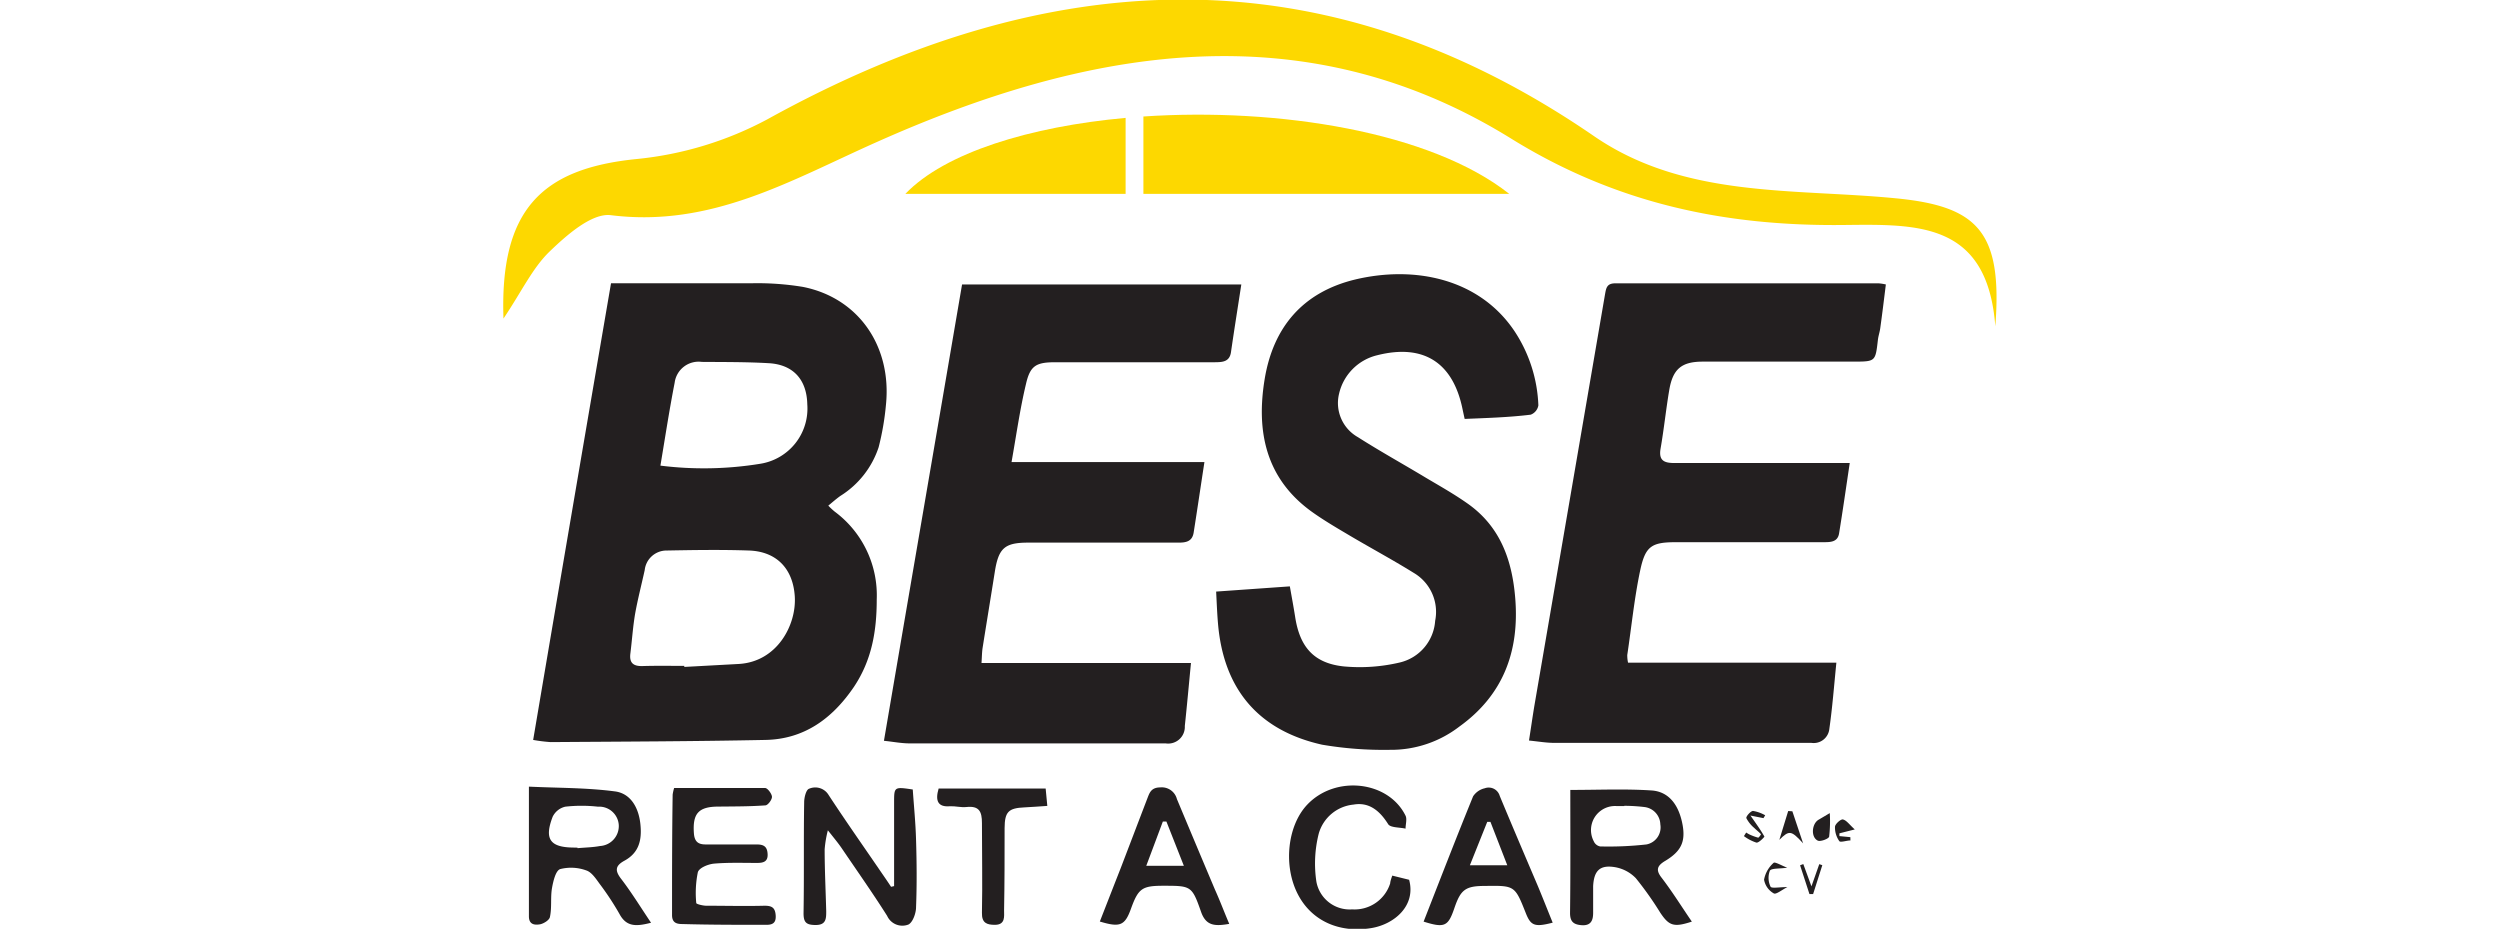 <svg id="Layer_1" data-name="Layer 1" xmlns="http://www.w3.org/2000/svg" viewBox="0 0 288 107"><defs><style>.cls-1{fill:#fdd800;}.cls-2{fill:#231f20;}</style></defs><title>Artboard 49 copy 20</title><path class="cls-1" d="M229.86,37.59c-.92-12.08-9-11.76-17.54-11.67-13.58.14-26.14-2.44-38.31-10-24-14.83-48.94-10.31-73.09.48-9.87,4.4-19,9.83-30.54,8.39-2.19-.28-5.1,2.29-7.07,4.19S60.08,33.61,58,36.7c-.43-12.46,4.32-17.28,15.34-18.38a40.25,40.25,0,0,0,15.07-4.58c32.21-17.8,63.84-19.62,95.23,1.95,10.44,7.17,22.91,6,34.71,7.15C227.82,23.75,230.71,26.66,229.86,37.59Z"/><path class="cls-1" d="M131.72,22.33h42.14c-9.06-7.15-26.61-9.95-42.14-8.91Z"/><path class="cls-1" d="M129.67,13.58c-11,1-20.81,4-25.37,8.75h25.37Z"/><path class="cls-2" d="M70.39,32.63c5.52,0,10.91,0,16.3,0a32.09,32.09,0,0,1,5.8.42c6.39,1.26,10.27,6.82,9.57,13.6a30.61,30.61,0,0,1-.84,4.87,10.47,10.47,0,0,1-4.41,5.61c-.45.32-.87.69-1.39,1.12a8,8,0,0,0,.74.69A12,12,0,0,1,101,69.06c0,3.61-.56,7-2.65,10.1-2.46,3.61-5.7,6-10.18,6.08-8.25.17-16.5.19-24.75.25a18.69,18.69,0,0,1-2-.25C64.39,67.69,67.37,50.25,70.39,32.63Zm8.44,44.08v.12l6.25-.34c4.45-.24,6.68-4.5,6.48-7.76s-2.14-5.2-5.27-5.31-6.32-.06-9.48,0a2.53,2.53,0,0,0-2.54,2.26c-.37,1.68-.8,3.34-1.1,5-.26,1.52-.36,3.07-.55,4.6-.14,1.08.33,1.48,1.4,1.45C75.62,76.68,77.23,76.71,78.83,76.71ZM76.08,53.64a40.37,40.37,0,0,0,11.48-.21A6.44,6.44,0,0,0,93,46.58c-.06-2.84-1.61-4.58-4.44-4.74-2.57-.15-5.14-.13-7.72-.15a2.78,2.78,0,0,0-3.12,2.4C77.11,47.21,76.63,50.35,76.08,53.64Z"/><path class="cls-2" d="M217.25,32.77c-.21,1.7-.41,3.35-.64,5-.06.48-.23.94-.28,1.42-.28,2.43-.28,2.46-2.68,2.47-5.84,0-11.67,0-17.5,0-2.42,0-3.44.84-3.85,3.26-.38,2.24-.61,4.51-1,6.75-.24,1.39.4,1.67,1.6,1.67,6,0,12,0,17.94,0h2.25c-.42,2.82-.8,5.47-1.23,8.12-.17,1-1,1-1.81,1-5.64,0-11.28,0-16.92,0-2.85,0-3.58.42-4.18,3.25-.68,3.21-1,6.5-1.49,9.75a4.16,4.16,0,0,0,.09.88h24c-.27,2.7-.46,5.18-.81,7.63a1.81,1.81,0,0,1-2.06,1.61c-9.87,0-19.74,0-29.61,0-.91,0-1.83-.16-2.93-.27.23-1.45.42-2.82.65-4.18q4.06-23.61,8.11-47.23c.13-.71.2-1.26,1.18-1.26q15.18,0,30.34,0A5.51,5.51,0,0,1,217.25,32.77Z"/><path class="cls-2" d="M116.53,53.23h22.22c-.45,2.93-.83,5.52-1.24,8.12-.17,1.08-.95,1.17-1.85,1.16H118.45c-2.72,0-3.42.63-3.85,3.38-.46,2.91-.94,5.81-1.4,8.72-.08.51-.08,1-.13,1.77H137.2c-.25,2.58-.46,4.92-.71,7.26a1.92,1.92,0,0,1-2.2,2c-9.82,0-19.64,0-29.46,0-1,0-1.91-.19-3-.3,3-17.57,6-35,9-52.57H143c-.41,2.67-.82,5.23-1.19,7.79-.16,1.14-1,1.16-1.84,1.17l-12.83,0h-5.54c-2.25,0-2.93.38-3.42,2.56C117.51,47.1,117.1,50,116.53,53.23Z"/><path class="cls-2" d="M168.73,48.26c-.13-.58-.19-.87-.25-1.15-1.1-5.34-4.47-7.53-9.81-6.19a5.92,5.92,0,0,0-4.41,4.44,4.51,4.51,0,0,0,2.17,5c2.57,1.64,5.25,3.12,7.87,4.7,1.59.94,3.2,1.85,4.71,2.91,3.82,2.66,5.2,6.56,5.55,11,.48,6.09-1.41,11.12-6.44,14.73a12.89,12.89,0,0,1-8,2.68,42.21,42.21,0,0,1-7.81-.59c-7.38-1.65-11.38-6.45-12-14-.1-1.15-.14-2.31-.21-3.64l8.49-.6c.22,1.24.43,2.37.61,3.51.53,3.46,2.14,5.34,5.59,5.71a20.07,20.07,0,0,0,6.46-.45,5.3,5.3,0,0,0,4.08-4.8,5.21,5.21,0,0,0-2.46-5.52c-2.56-1.59-5.21-3-7.8-4.55-1.34-.79-2.68-1.59-3.94-2.49-5.33-3.83-6.43-9.28-5.44-15.29s4.42-10,10.38-11.46c6.91-1.66,14.39-.11,18.44,6a16.59,16.59,0,0,1,2.71,8.49,1.39,1.39,0,0,1-.88,1.07C173.83,48.08,171.32,48.15,168.73,48.26Z"/><path class="cls-2" d="M180.9,91c3.27,0,6.32-.14,9.35.06,2,.13,3.17,1.66,3.59,4,.33,1.9-.16,3-2,4.11-1,.59-1.1,1.1-.38,2,1.22,1.6,2.28,3.31,3.44,5-2.06.68-2.62.49-3.62-1a38.54,38.54,0,0,0-2.83-4A4.36,4.36,0,0,0,186,99.89c-1.71-.27-2.38.43-2.47,2.2,0,1,0,2,0,3.06,0,.85-.23,1.52-1.35,1.43-.93-.08-1.32-.42-1.31-1.44C180.93,100.43,180.9,95.73,180.9,91Zm6.22,1.86v0h-.87a2.77,2.77,0,0,0-2.64,4.07,1,1,0,0,0,.73.58,39.4,39.4,0,0,0,5.33-.23,2,2,0,0,0,1.6-2.31,2.07,2.07,0,0,0-1.84-2A19.62,19.62,0,0,0,187.12,92.83Z"/><path class="cls-2" d="M103,102.08c0-3.2,0-6.4,0-9.6,0-1.85,0-1.85,2.15-1.53.13,1.91.33,3.87.38,5.84.08,2.57.1,5.15,0,7.72,0,.7-.39,1.77-.89,2a1.92,1.92,0,0,1-2.44-1c-1.69-2.67-3.51-5.25-5.28-7.86-.41-.59-.87-1.14-1.55-2A13,13,0,0,0,95,97.84c0,2.38.12,4.75.18,7.13,0,.83,0,1.58-1.18,1.59s-1.45-.34-1.43-1.46c.07-4.23,0-8.45.07-12.68,0-.54.22-1.43.55-1.55a1.79,1.79,0,0,1,2.27.72c1.86,2.84,3.81,5.62,5.73,8.42.49.72,1,1.44,1.46,2.15Z"/><path class="cls-2" d="M75,106.3c-1.67.43-2.82.51-3.63-1a32.39,32.39,0,0,0-2.32-3.52c-.42-.58-.91-1.32-1.52-1.51a5.09,5.09,0,0,0-3-.15c-.52.18-.8,1.4-.94,2.19-.19,1.09,0,2.24-.24,3.33-.06.35-.71.76-1.14.84-.59.1-1.28.06-1.28-.92,0-4.85,0-9.71,0-14.94,3.39.16,6.69.12,9.92.55,1.82.24,2.72,1.89,2.92,3.74s-.15,3.32-1.83,4.24c-1.1.6-1.11,1.17-.35,2.14C72.76,102.82,73.77,104.47,75,106.3Zm-8.47-8.65v.06c.87-.08,1.75-.09,2.6-.25A2.3,2.3,0,0,0,71.28,95a2.26,2.26,0,0,0-2.4-2.07,16.87,16.87,0,0,0-3.76,0,2.16,2.16,0,0,0-1.45,1.15c-1,2.6-.3,3.54,2.43,3.56Z"/><path class="cls-2" d="M77.66,90.78c3.51,0,7,0,10.48,0,.29,0,.77.67.79,1s-.47,1-.77,1c-1.79.13-3.59.12-5.39.14-2.34,0-3,.83-2.83,3.11.08.94.5,1.26,1.38,1.25,1.94,0,3.88,0,5.83,0,.84,0,1.24.24,1.28,1.13s-.55,1-1.22,1c-1.65,0-3.31-.06-4.95.08-.67.06-1.73.48-1.87,1a11.93,11.93,0,0,0-.18,3.54c0,.12.76.31,1.16.31,2.24,0,4.47.06,6.71,0,.84,0,1.22.22,1.28,1.12s-.4,1.09-1.13,1.08c-3.2,0-6.41,0-9.61-.09-.67,0-1.21-.14-1.2-1.06,0-4.62,0-9.23.07-13.85A4.86,4.86,0,0,1,77.66,90.78Z"/><path class="cls-2" d="M164,106.17c1.91-4.88,3.76-9.67,5.7-14.43a2.17,2.17,0,0,1,1.34-.93,1.32,1.32,0,0,1,1.73.88c1.45,3.49,2.95,7,4.42,10.45.57,1.37,1.11,2.75,1.68,4.15-2.07.54-2.52.35-3.09-1.08-1.27-3.2-1.27-3.2-4.72-3.15-2.24,0-2.79.43-3.51,2.54S166.44,106.94,164,106.17Zm7.7-11.49-.37,0-2,5h4.31Z"/><path class="cls-2" d="M141.61,106.43c-1.66.29-2.68.24-3.25-1.39-1.05-3-1.15-3-4.35-3-2.44,0-2.87.31-3.71,2.61-.71,2-1.28,2.21-3.6,1.51.81-2.07,1.61-4.13,2.42-6.19,1-2.61,2-5.24,3-7.85.28-.7.42-1.4,1.53-1.41a1.8,1.8,0,0,1,1.93,1.34q2.19,5.24,4.39,10.45C140.54,103.76,141,105,141.61,106.43Zm-7.24-11.79-.41,0c-.61,1.63-1.22,3.27-1.91,5.1h4.33Z"/><path class="cls-2" d="M160.39,100.87l1.94.48c.82,3-1.73,5.15-4.39,5.57-3.7.59-6.84-.87-8.4-3.85-1.73-3.28-1.25-7.95,1.06-10.38,3.24-3.42,9.34-2.75,11.32,1.28.19.39,0,1,0,1.49-.68-.16-1.73-.1-2-.51-1-1.6-2.24-2.57-4-2.26a4.62,4.62,0,0,0-4,3.34,14.07,14.07,0,0,0-.27,5.55,3.9,3.9,0,0,0,4.12,3.18,4.3,4.3,0,0,0,4.38-3C160.16,101.54,160.25,101.27,160.39,100.87Z"/><path class="cls-2" d="M108.13,90.84h12.33l.19,2c-.93.06-1.77.13-2.62.17-1.85.08-2.29.5-2.3,2.39,0,3.15,0,6.31-.06,9.46,0,.7.17,1.68-1.06,1.68-.93,0-1.52-.21-1.49-1.39.07-3.44,0-6.89,0-10.34,0-1.31-.31-2-1.79-1.84-.62.07-1.26-.12-1.89-.09C108.05,93,107.71,92.26,108.13,90.84Z"/><path class="cls-2" d="M210.79,93.67a15.26,15.26,0,0,1-.07,2.69c0,.25-1,.63-1.31.48-.84-.41-.69-2,.13-2.43Z"/><path class="cls-2" d="M206.48,93.46l1.24,3.7c-1.38-1.53-1.61-1.53-2.74-.41L206,93.43Z"/><path class="cls-2" d="M203.15,94.25l-1.5-.3c.65.93,1.17,1.65,1.61,2.42,0,.06-.64.74-.92.7a5,5,0,0,1-1.44-.75l.26-.41c.12.07.25.16.38.22a6.25,6.25,0,0,0,1,.37c.08,0,.34-.37.32-.4-.23-.26-.52-.47-.77-.72a3.69,3.69,0,0,1-.91-1.13c-.06-.19.49-.82.77-.83a4.22,4.22,0,0,1,1.4.5Z"/><path class="cls-2" d="M213.17,96.82c-.44,0-1.14.26-1.28.08a2.71,2.71,0,0,1-.5-1.64c0-.33.67-.91.91-.86.43.1.76.61,1.37,1.15L211.9,96l0,.32,1.26.12Z"/><path class="cls-2" d="M205.91,102.19c-.61.3-1.31.89-1.57.73a2.26,2.26,0,0,1-1.12-1.58,3.4,3.4,0,0,1,1.1-1.94c.15-.15.93.32,1.57.56-.91.13-1.82.05-2,.34a2.34,2.34,0,0,0,.08,1.85C204.11,102.37,205,102.19,205.91,102.19Z"/><path class="cls-2" d="M208.45,103l-1.08-3.32.37-.14.94,2.57c.35-1,.63-1.78.9-2.56l.35.12L208.87,103Z"/></svg>